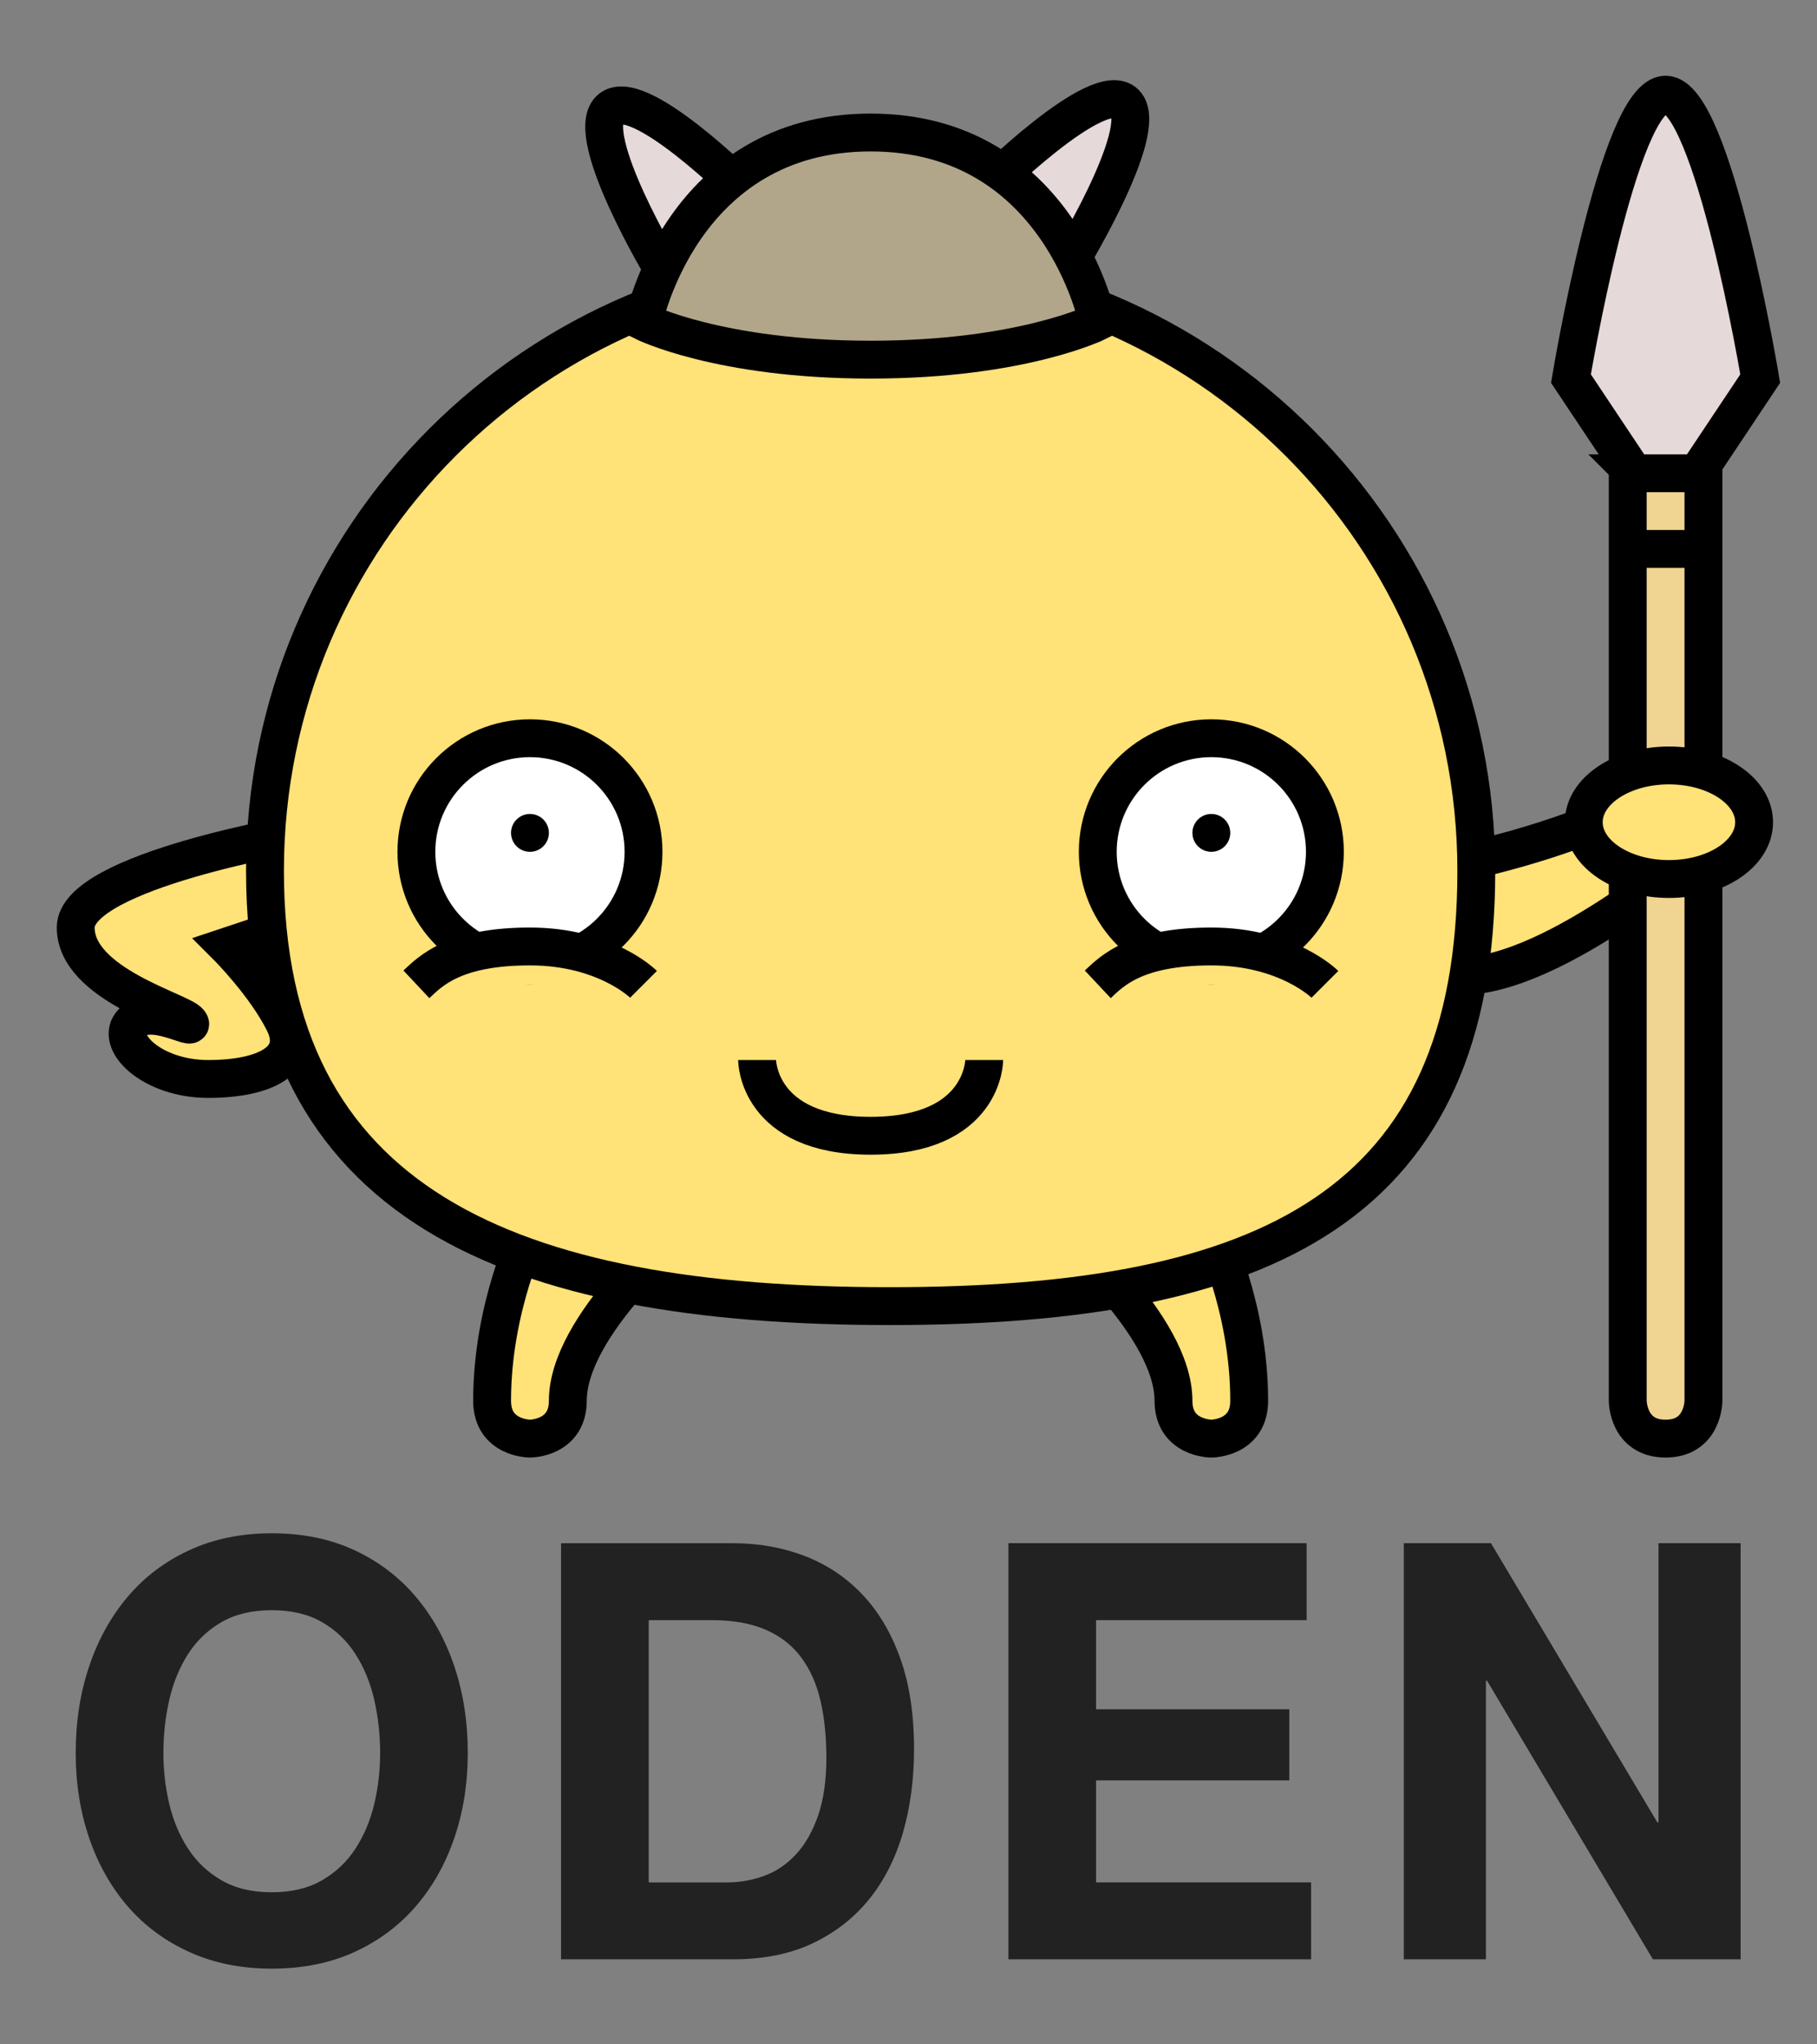<svg width="96" height="108" viewBox="0 0 96 108" xmlns="http://www.w3.org/2000/svg"><rect x="0" y="0" width="96" height="108" fill="#808080" stroke="none"/><title>oden-logo-with-text</title><g fill="none" fill-rule="evenodd"><g stroke="#000" stroke-width="2" fill="#FFE278"><path d="M28 65s-2 4-2 9c0 2 2 2 2 2s2 0 2-2c0-4 6-9 6-9h-8zM64 65s2 4 2 9c0 2-2 2-2 2s-2 0-2-2c0-4-6-9-6-9h8z"/></g><path d="M18 48l-2-4S4 46 4 49s5.567 4.422 6 5c.433.578-2-1-3 0s1 3 4 3 5-1 4-3-3-4-3-4l6-2zM77.222 45.56s5-1 9-3 4 2 4 2-8 7-13 7 0-6 0-6z" stroke="#000" stroke-width="2" fill="#FFE278"/><g stroke="#000" stroke-width="2"><path d="M86 29h4v45s0 2-2 2-2-2-2-2V29zM86 29v-4h4v4h-4z" fill="#F0D491"/><path d="M86.333 25L83 20s2.5-15 5-15 5 15 5 15l-3.333 5h-3.334z" fill="#E6D9D9"/></g><ellipse stroke="#000" stroke-width="2" fill="#FFE278" cx="88.177" cy="43.437" rx="4.5" ry="3"/><path d="M47 69c20 0 31-5.327 31-23 0-17.673-14.327-32-32-32-17.673 0-32 14.327-32 32 0 17.673 13 23 33 23z" stroke="#000" stroke-width="2" fill="#FFE278"/><g stroke="#000" stroke-width="2"><path d="M52 10.07l4.243 4.244s4.62-7.45 3.207-8.864C58.036 4.036 52 10.07 52 10.07zM39.314 10.07l-4.243 4.244s-4.277-7.107-2.863-8.52c1.414-1.415 7.107 4.277 7.107 4.277z" fill="#E6D9D9"/><path d="M46 19c-8 0-12-2-12-2S36 7 46 7s12 10 12 10-4 2-12 2z" fill="#B1A68A"/></g><g transform="translate(22 39)"><path d="M6 12c3.314 0 6-2.686 6-6S9.314 0 6 0 0 2.686 0 6s2.686 6 6 6z" stroke="#000" stroke-width="2" fill="#FFF"/><circle fill="#000" cx="6" cy="5" r="1"/><path d="M0 13c.757-.71 2-2 6-2s6 2 6 2" stroke="#000" stroke-width="2" fill="#FFE278"/></g><g transform="translate(58 39)"><circle stroke="#000" stroke-width="2" fill="#FFF" cx="6" cy="6" r="6"/><circle fill="#000" cx="6" cy="5" r="1"/><path d="M0 13c.757-.71 2-2 6-2s6 2 6 2" stroke="#000" stroke-width="2" fill="#FFE278"/></g><path d="M40 56s0 4 6 4 6-4 6-4" stroke="#000" stroke-width="2"/><path d="M8.633 92.608c0-.965.103-1.9.31-2.802.206-.903.536-1.71.988-2.417.454-.71 1.044-1.274 1.772-1.695.728-.42 1.613-.63 2.655-.63 1.043 0 1.928.21 2.656.63.728.42 1.318.986 1.77 1.694.453.707.783 1.513.99 2.416.206.903.31 1.837.31 2.802 0 .923-.104 1.82-.31 2.694-.207.872-.537 1.657-.99 2.355-.452.698-1.042 1.258-1.77 1.678-.728.42-1.613.632-2.656.632-1.042 0-1.927-.21-2.655-.632-.728-.42-1.318-.98-1.77-1.678-.453-.698-.783-1.483-.99-2.355-.206-.873-.31-1.77-.31-2.694zm-4.633 0c0 1.6.236 3.094.708 4.48.472 1.385 1.15 2.59 2.036 3.617.886 1.027 1.972 1.832 3.26 2.417 1.29.585 2.74.878 4.353.878 1.633 0 3.09-.293 4.368-.878 1.278-.585 2.36-1.39 3.245-2.417.886-1.026 1.564-2.232 2.037-3.617.472-1.386.708-2.88.708-4.48 0-1.642-.236-3.166-.708-4.573-.473-1.406-1.15-2.632-2.037-3.68-.885-1.046-1.967-1.867-3.245-2.462-1.28-.595-2.735-.893-4.368-.893-1.613 0-3.064.298-4.352.893-1.29.595-2.375 1.416-3.26 2.463-.886 1.047-1.565 2.273-2.037 3.68C4.236 89.44 4 90.965 4 92.607zm30.275 6.835V85.588h3.305c1.14 0 2.1.17 2.877.508.777.338 1.402.826 1.874 1.462.473.637.813 1.4 1.02 2.294.206.893.31 1.894.31 3.002 0 1.21-.15 2.237-.444 3.08-.295.84-.688 1.523-1.18 2.047-.492.524-1.052.9-1.682 1.124-.63.226-1.28.34-1.947.34h-4.132zm-4.632-17.92v21.984h9.088c1.614 0 3.016-.282 4.206-.846 1.19-.564 2.184-1.34 2.98-2.324.797-.985 1.392-2.155 1.786-3.51.393-1.355.59-2.833.59-4.434 0-1.827-.24-3.417-.723-4.772-.483-1.355-1.152-2.484-2.008-3.387-.855-.903-1.87-1.58-3.04-2.032-1.17-.45-2.433-.677-3.79-.677h-9.09zm23.636 0v21.984H69.27v-4.064h-11.36v-5.388h10.21V90.3H57.91v-4.712h11.124v-4.065H53.28zm20.89 0v21.984h4.338V88.79h.06l8.763 14.717h4.634V81.523h-4.338v14.75h-.06l-8.792-14.75H74.17z" fill="#222"/></g></svg>